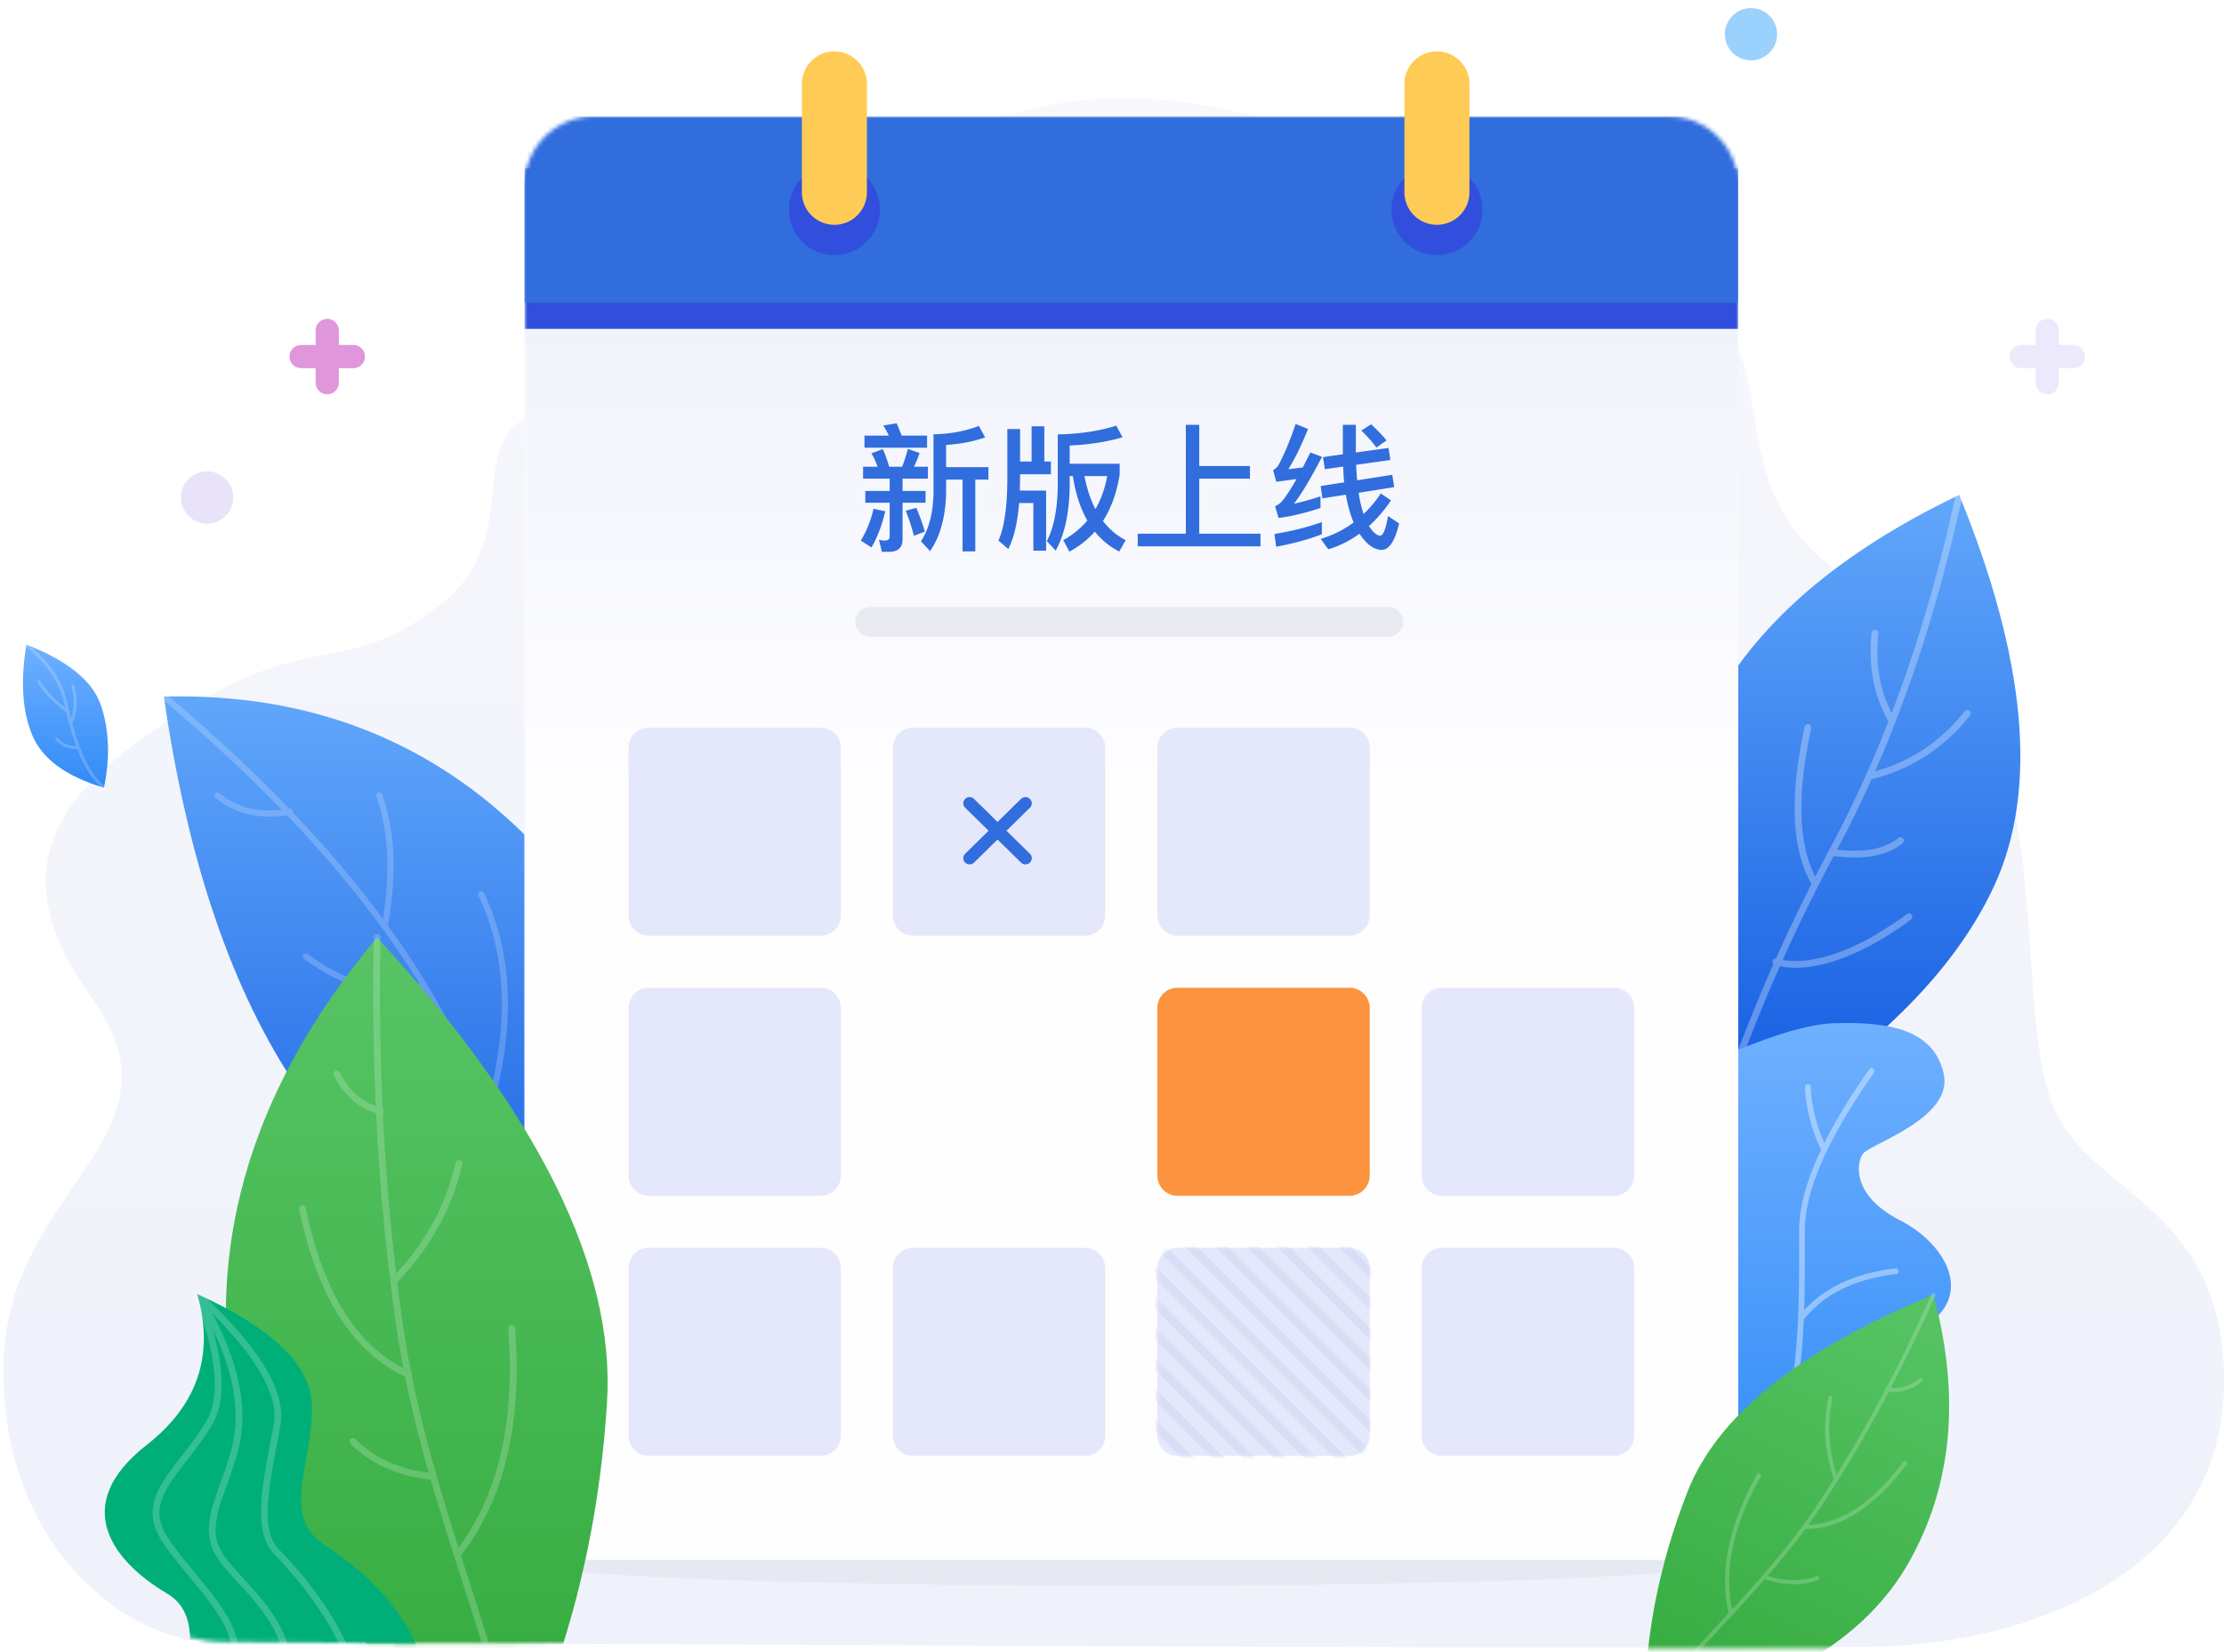 <svg xmlns="http://www.w3.org/2000/svg" xmlns:xlink="http://www.w3.org/1999/xlink" width="552" height="410" xmlns:v="https://vecta.io/nano"><style><![CDATA[.B{fill:#fff}.C{fill-rule:nonzero}.D{fill:#e5e8fa}.E{opacity:.2}.F{mask:url(#R)}.G{fill:#316ddd}.H{fill:#d9def7}.I{mask:url(#V)}]]></style><defs><linearGradient x1="50%" y1="0%" x2="50%" y2="96.611%" id="A"><stop stop-color="#f7f8fc" offset="0%"/><stop stop-color="#eff2fb" offset="100%"/></linearGradient><linearGradient x1="50%" y1="0%" x2="50%" y2="100%" id="B"><stop stop-color="#61a7fb" offset="0%"/><stop stop-color="#0e56df" offset="100%"/></linearGradient><linearGradient x1="50%" y1="0%" x2="50%" y2="100%" id="C"><stop stop-color="#6fb0ff" offset="0%"/><stop stop-color="#318bf7" offset="100%"/></linearGradient><filter id="D"><feColorMatrix in="SourceGraphic" values="0 0 0 0 1 0 0 0 0 1 0 0 0 0 1 0 0 0 1 0"/></filter><path d="M17.214 0h266.825c9.507 0 17.214 7.707 17.214 17.214v323.848c0 9.507-7.707 17.214-17.214 17.214H17.214C7.707 358.277 0 350.569 0 341.062V17.214C0 7.707 7.707 0 17.214 0z" id="E"/><linearGradient x1="50%" y1="0%" x2="50%" y2="37.567%" id="F"><stop stop-color="#f1f3fc" offset="0%"/><stop stop-color="#fefeff" offset="100%"/></linearGradient><path d="M5.026 0h42.667a5.03 5.03 0 0 1 5.026 5.026v41.591a5.03 5.03 0 0 1-5.026 5.026H5.026A5.03 5.03 0 0 1 0 46.617V5.026A5.03 5.03 0 0 1 5.026 0z" id="G"/><filter id="H"><feColorMatrix in="SourceGraphic" values="0 0 0 0 0.601 0 0 0 0 0.626 0 0 0 0 0.753 0 0 0 1 0"/></filter><path d="M17.441 196.778c56.924.858 84.184 0 106.33 0 12.355 0 28.84-6.859 41.002-20.842 9.639-11.082-7.147-53.452-24.978-77.187-18.416-24.513-31.223-88.323-47.51-97.353C60.227-16.379-39.483 195.92 17.441 196.778z" id="I"/><linearGradient x1="50%" y1="0%" x2="50%" y2="100%" id="J"><stop stop-color="#57c465" offset="0%"/><stop stop-color="#33aa3d" offset="100%"/></linearGradient><path d="M14.726 119.473h91.206c10.597 0 24.303-4.165 33.614-12.654 7.156-6.728-9.632-32.453-24.929-46.863C99.639 45.072 88.649 6.331 77.412.848 56.086-9.944-34.004 118.951 14.726 119.473z" id="K"/><path id="L" d="M440.074 80.898v12.975c0 1.592-1.291 2.883-2.883 2.883s-2.883-1.291-2.883-2.883V80.898c0-1.592 1.291-2.883 2.883-2.883s2.883 1.291 2.883 2.883z"/><path id="M" d="M161.759 11.642a8.07 8.07 0 0 1 8.069 8.069v26.898a8.07 8.07 0 0 1-8.069 8.069 8.07 8.07 0 0 1-8.069-8.069V19.711a8.07 8.07 0 0 1 8.069-8.069z"/><path id="N" d="M201.917 136.64h42.667a5.03 5.03 0 0 1 5.026 5.026v41.591a5.03 5.03 0 0 1-5.026 5.026h-42.667a5.03 5.03 0 0 1-5.026-5.026v-41.591a5.03 5.03 0 0 1 5.026-5.026z"/><path id="O" d="M1.868 65.131h83.921c.594 0 1.076.482 1.076 1.076s-.482 1.076-1.076 1.076H1.868c-.594 0-1.076-.482-1.076-1.076s.482-1.076 1.076-1.076z"/><path id="P" d="M1.868.576h83.921c.594 0 1.076.482 1.076 1.076s-.482 1.076-1.076 1.076H1.868c-.594 0-1.076-.482-1.076-1.076S1.274.576 1.868.576z"/><path id="Q" d="M201.917 7.531h42.667a5.03 5.03 0 0 1 5.026 5.026v41.591a5.03 5.03 0 0 1-5.026 5.026h-42.667a5.03 5.03 0 0 1-5.026-5.026V12.558a5.03 5.03 0 0 1 5.026-5.026z"/></defs><g fill="none" fill-rule="evenodd"><g transform="matrix(-1 0 0 1 552 0)"><path d="M297.232 27.353c-47.343-11.845-86.608 13.807-145.097 33.822s-13.632 57.99-65.264 86.509-31.21 102.515-45.882 129.903C30.866 296.486 0 300.978 0 342.665c0 47.394 47.793 65.378 86.872 66.028 51.632.858 392-1.076 412.087-1.076s52.213-22.033 52.213-67.62-47.429-57.252-21.784-92.607 3.432-54.828-25.645-72.598-38.818-7.098-61.253-24.855-3.005-44.65-27.36-47.878-43.731 0-56.418-11.468-14.137-51.393-61.48-63.237z" fill="url(#A)"/><g transform="translate(15.565 .683)"><g transform="translate(34.98 121.158)"><path d="M15.182 1C-1.532 41.913-4.446 74.217 6.442 97.91s34.595 45.783 71.123 66.268c10.961-50.441 10.961-86.587 0-108.44S45.809 15.64 15.182 1z" fill="url(#B)"/><g opacity=".3" class="B C"><path d="M15.004.181a.84.84 0 0 1 .996.641c7.084 32.622 17.207 61.383 30.367 86.284l.65 1.222c13.542 25.301 24.05 50.505 31.524 75.612a.84.84 0 0 1-.564 1.042.84.84 0 0 1-1.042-.564c-7.279-24.453-17.452-49.004-30.52-73.656l-.875-1.644C31.987 63.794 21.595 34.48 14.364 1.178a.84.84 0 0 1 .641-.996z"/><path d="M12.645 54.575a.84.84 0 0 1 1.177.135c6.181 7.782 14.019 12.856 23.538 15.239a.84.84 0 0 1 .609 1.016.84.84 0 0 1-1.016.609c-9.878-2.473-18.034-7.752-24.443-15.822a.84.84 0 0 1 .135-1.177zm23.344-20.111a.84.84 0 0 1 .922.744c.896 8.397-.554 15.837-4.356 22.292a.84.84 0 0 1-1.147.297.84.84 0 0 1-.297-1.147c3.613-6.134 4.993-13.213 4.134-21.263a.84.84 0 0 1 .744-.922zm-6.886 51.801a.84.84 0 0 1 1.179-.117c3.428 2.81 8.773 3.763 16.069 2.797a.84.84 0 0 1 .94.721.84.84 0 0 1-.721.94c-7.713 1.021-13.508-.013-17.351-3.163a.84.84 0 0 1-.117-1.179zm23.443-28.324a.84.84 0 0 1 .998.639c3.852 17.573 3.232 30.692-1.931 39.361a.84.84 0 0 1-1.148.291.84.84 0 0 1-.291-1.148c4.902-8.232 5.504-20.948 1.734-38.145a.84.84 0 0 1 .639-.998zm-25.565 47.255a.84.84 0 0 1 1.173-.165l.866.644.876.632.441.312.889.614 5.003 3.126.924.517c8.329 4.577 16.961 7.037 23.298 5.178a.84.84 0 0 1 1.04.568.84.84 0 0 1-.568 1.04c-6.288 1.845-14.384-.129-22.36-4.139l-.938-.481a68.61 68.61 0 0 1-2.335-1.28l-.928-.542c-2.007-1.191-3.984-2.494-5.9-3.879l-.88-.645-.436-.327a.84.84 0 0 1-.165-1.173z"/></g><g transform="translate(17.214 131.185)"><path d="M29.159.945C15.405.519 4.367 2.397 1.82 13.435S20.027 30.88 21.819 33.285s2.678 10.529-9.097 16.525S-5.947 68.9 6.956 76.339s22.203 9.11 22.203 18.303-12.131 28.793 19.657 28.793h64.588L77.396 19.021C54.408 7.255 38.329 1.229 29.159.945z" fill="url(#C)"/><g opacity=".4" class="B C"><path d="M19.29 12.197a.71.71 0 0 1 .992.173l.467.667.916 1.324.448.657.878 1.303.852 1.289c9.094 13.892 13.72 25.331 13.859 34.348l.003.414-.006 4.779.005 4.237.012 2.242.027 2.557.042 2.372.033 1.373.035 1.191.055 1.597.059 1.487.061 1.331.068 1.303.036.641.078 1.262.086 1.235.093 1.207.1 1.179.108 1.151.115 1.123.123 1.094.064.536.135 1.051.142 1.023.15.994.159.965.167.936.175.906.091.442.188.862c.863 3.813 1.985 6.726 3.405 8.678.665.915 1.481 1.864 2.448 2.845l.542.538a44.37 44.37 0 0 0 2.132 1.936l.676.568.706.574.736.581.379.293.78.59.401.298.825.6.855.606.885.613.914.619.944.625.974.632 1.004.638 1.033.645 1.063.651 1.093.657 1.123.664 1.152.67 1.182.676 1.212.682 1.242.689 1.271.695 1.301.701 1.331.708 1.36.714.691.359a.71.71 0 0 1-.655 1.265l-1.391-.725-1.361-.719-.67-.357-1.317-.71-1.287-.704-1.257-.697-1.227-.691-1.197-.685-1.167-.679-1.137-.673-.557-.334-1.093-.664-1.063-.658-1.033-.651-1.003-.645-.49-.32-.958-.636-.928-.63-.453-.313-.884-.621-.854-.615-.824-.609-1.18-.902-.75-.594-1.069-.88-.675-.579c-2.091-1.824-3.733-3.557-4.929-5.202-1.855-2.552-3.211-6.498-4.165-11.769l-.169-.973-.312-2.033-.143-1.06-.135-1.089-.064-.555-.123-1.132-.115-1.16-.107-1.189-.099-1.217-.091-1.246-.043-.633-.08-1.288-.073-1.316-.066-1.344-.058-1.372-.051-1.352-.023-.667-.05-1.699-.051-2.293-.035-2.422-.024-3.204-.007-3.026.006-6.553c0-5.575-1.84-12.198-5.525-19.861l-.539-1.102c-1.471-2.957-3.209-6.065-5.216-9.323l-.765-1.229-.392-.62-.803-1.25-.828-1.264-.853-1.278-.878-1.292-.449-.651-.916-1.313a.71.71 0 0 1 .173-.992z"/><path d="M34.829 16.68a.71.71 0 0 1 .705-.617.71.71 0 0 1 .707.615l.007.097-.003.224-.011.297-.034.576-.017.226c-.081 1.026-.227 2.182-.453 3.448a43.02 43.02 0 0 1-3.616 11.112.712.712 0 0 1-1.282-.619 41.62 41.62 0 0 0 3.497-10.744 34.11 34.11 0 0 0 .436-3.309l.033-.482.012-.217.016-.509.006-.096zM13.808 61.784c10.519 1.28 18.37 5.084 23.513 11.424a.712.712 0 0 1-1.106.897c-4.891-6.029-12.404-9.669-22.579-10.908a.71.71 0 0 1-.621-.793.71.71 0 0 1 .696-.626l.097.005z"/></g></g></g><g transform="translate(346 158)"><g transform="translate(.507 13.151)"><path d="M149.259 1.044C101.96-.087 64.877 20.405 38.01 62.52S-1.096 139.519 1.293 167.172c59.995-21.721 98.182-44.594 114.561-68.617s27.514-56.527 33.406-97.511z" fill="url(#B)"/><g filter="url(#D)" class="B C E"><path d="M148.769.416c.322-.271.803-.229 1.074.094s.229.803-.094 1.074c-6.198 5.204-12.062 10.403-17.594 15.598l-1.832 1.731c-22.74 21.639-39.698 43.195-50.878 64.663l-.444.859c-14.224 27.691-40.075 55.47-77.547 83.349-.338.251-.815.181-1.067-.157s-.181-.815.157-1.067c36.927-27.474 62.482-54.812 76.675-81.999l.427-.824c13.326-25.944 34.998-51.974 65.009-78.096l2.013-1.742 4.1-3.484z"/><path d="M95.046 25.37c.137-.398.571-.609.969-.472s.609.571.472.969c-3.123 9.047-3.562 19.694-1.306 31.948.076.414-.198.812-.612.888s-.812-.198-.888-.612c-2.301-12.497-1.851-23.407 1.364-32.722z"/><path d="M69.794 49.794c.181-.38.635-.542 1.016-.362s.542.635.362 1.016c-6.651 14.006-7.587 30.47-2.786 49.419.103.408-.144.823-.552.926s-.823-.144-.926-.552c-4.883-19.274-3.927-36.098 2.887-50.447z"/><path d="M135.482 25.029c.326-.266.806-.218 1.073.109s.218.806-.109 1.073c-5.002 4.082-11.203 5.467-18.542 4.165-.415-.074-.691-.469-.617-.884s.469-.691.884-.617c6.919 1.227 12.67-.057 17.312-3.845z"/><path d="M113.554 64.927c.337-.253.814-.185 1.067.151s.185.814-.151 1.067c-9.764 7.338-19.632 9.845-29.554 7.478-.41-.098-.662-.509-.565-.918s.509-.662.918-.565c9.454 2.256 18.865-.135 28.284-7.214z"/></g></g><path d="M183.883 1.318c-10.273 3.987-16.439 9.009-18.497 15.064s-2.311 12.874-.757 20.455c9.453-2.826 15.399-7.205 17.836-13.135s2.91-13.392 1.418-22.383z" fill="url(#C)"/><g class="B C E"><path d="M183.639 1.025a.38.38 0 1 1 .487.587c-5.196 4.309-8.352 8.872-9.481 13.688l-.612 2.581-.36 1.465-.264 1.03-.259.966-.269.958-.071.245c-1.958 6.766-4.369 11.525-7.934 14.581a.38.38 0 1 1-.496-.579c3.325-2.851 5.638-7.307 7.527-13.634l.241-.823.267-.951.322-1.207.266-1.05.368-1.51.532-2.247c1.171-4.994 4.421-9.694 9.737-14.101z"/><path d="M172.436 11.215a.38.38 0 0 1 .272.466c-.897 3.413-.71 6.389.551 8.945a.381.381 0 0 1-.684.337c-1.347-2.731-1.546-5.895-.604-9.476a.38.38 0 0 1 .389-.284l.076.012zm7.985-.874a.381.381 0 0 1 .652.394c-1.508 2.494-3.808 4.905-6.899 7.235a.381.381 0 1 1-.459-.609c3.018-2.275 5.253-4.617 6.706-7.021zm-4.384 14.113a.381.381 0 0 1 .61.457c-1.147 1.529-2.859 2.304-5.098 2.325a.381.381 0 1 1-.007-.762c2.013-.019 3.498-.692 4.495-2.02z"/></g></g><ellipse fill="#e6e9f1" cx="256.712" cy="387.029" rx="149.551" ry="5.917"/><g transform="translate(18.026 .434)"><g transform="translate(86.984 27.781)"><mask id="R" class="B"><use xlink:href="#E"/></mask><use fill="#fbfcff" xlink:href="#E"/><path fill="url(#F)" d="M0 52.277h301.254v306H0z" class="F"/><path fill="#314edd" d="M0 12.911h301.254v39.809H0z" class="F"/><path d="M0 0h301.254v46.264H0z" class="F G"/><g fill="#314edd" class="F"><circle cx="74.775" cy="23.132" r="11.297"/><circle cx="224.326" cy="23.132" r="11.297"/></g></g><circle fill="#9bd1fd" cx="83.81" cy="7.371" r="6.488"/><circle fill="#e8e3f9" cx="467.015" cy="122.374" r="6.488"/><path d="M430.703 84.502h12.975c1.592 0 2.883 1.291 2.883 2.883s-1.291 2.883-2.883 2.883h-12.975c-1.592 0-2.883-1.291-2.883-2.883s1.291-2.883 2.883-2.883z" fill="#e096da"/><path d="M3.794 84.502H16.77c1.592 0 2.883 1.291 2.883 2.883s-1.291 2.883-2.883 2.883H3.794c-1.592 0-2.883-1.291-2.883-2.883s1.291-2.883 2.883-2.883z" fill="#ede9fc"/><use xlink:href="#L" fill="#e096da"/><use xlink:href="#L" x="-426.908" fill="#ede9fc"/><g fill="#ffcb57"><use xlink:href="#M"/><use xlink:href="#M" x="149.551"/></g><g transform="translate(112.806 171.952)"><g class="D"><use xlink:href="#N"/><use xlink:href="#N" x="-65.63"/></g><g transform="translate(65.63 136.64)"><mask id="S" class="B"><use xlink:href="#G"/></mask><use xlink:href="#G" class="D"/><g mask="url(#S)" class="H"><g transform="matrix(.707 -.707 .707 .707 -26.265 29.979)"><use xlink:href="#O"/><use xlink:href="#O" y="-5.38"/><use xlink:href="#O" y="-10.76"/><use xlink:href="#O" y="-16.139"/><use xlink:href="#O" y="-21.519"/><use xlink:href="#O" y="-26.898"/><use xlink:href="#O" y="-32.278"/><use xlink:href="#O" y="-37.657"/><use xlink:href="#O" y="-43.037"/><use xlink:href="#O" y="-48.416"/><use xlink:href="#O" y="-53.796"/><use xlink:href="#O" y="-59.175"/><use xlink:href="#P"/></g></g></g><path d="M5.026 136.64h42.667a5.03 5.03 0 0 1 5.026 5.026v41.591a5.03 5.03 0 0 1-5.026 5.026H5.026A5.03 5.03 0 0 1 0 183.257v-41.591a5.03 5.03 0 0 1 5.026-5.026zm196.891-64.554h42.667a5.03 5.03 0 0 1 5.026 5.026v41.591a5.03 5.03 0 0 1-5.026 5.026h-42.667a5.03 5.03 0 0 1-5.026-5.026V77.112a5.03 5.03 0 0 1 5.026-5.026z" class="D"/><g transform="translate(131.26 72.086)"><mask id="T" class="B"><use xlink:href="#J" href="#G"/></mask><use xlink:href="#J" class="D" href="#G"/><g mask="url(#T)" class="H"><g transform="matrix(.707 -.707 .707 .707 -24.113 27.827)"><use xlink:href="#O"/><use xlink:href="#O" y="-5.38"/><use xlink:href="#O" y="-10.76"/><use xlink:href="#O" y="-16.139"/><use xlink:href="#O" y="-21.519"/><use xlink:href="#O" y="-26.898"/><use xlink:href="#O" y="-32.278"/><use xlink:href="#O" y="-37.657"/><use xlink:href="#O" y="-43.037"/><use xlink:href="#O" y="-48.416"/><use xlink:href="#O" y="-53.796"/><use xlink:href="#O" y="-59.175"/><use xlink:href="#P"/></g></g></g><path d="M70.657 72.086h42.667a5.03 5.03 0 0 1 5.026 5.026v41.591a5.03 5.03 0 0 1-5.026 5.026H70.657a5.03 5.03 0 0 1-5.026-5.026V77.112a5.03 5.03 0 0 1 5.026-5.026z" fill="#fc933e"/><g class="D"><path d="M5.026 72.086h42.667a5.03 5.03 0 0 1 5.026 5.026v41.591a5.03 5.03 0 0 1-5.026 5.026H5.026A5.03 5.03 0 0 1 0 118.703V77.112a5.03 5.03 0 0 1 5.026-5.026z"/><use xlink:href="#Q"/><use xlink:href="#Q" x="-65.63"/></g><g transform="translate(138.792)" filter="url(#H)" class="C G"><path d="M13.396 25.223l5.824 5.719 5.825-5.719a1.59 1.59 0 0 1 2.119-.09l.1.09a1.52 1.52 0 0 1 .092 2.081l-.092.098-5.825 5.718 5.825 5.719a1.52 1.52 0 0 1 0 2.179 1.59 1.59 0 0 1-2.219 0l-5.825-5.719-5.824 5.719a1.59 1.59 0 0 1-2.119.09l-.1-.09a1.52 1.52 0 0 1-.092-2.081l.092-.098 5.824-5.719-5.824-5.718a1.52 1.52 0 0 1 0-2.179 1.59 1.59 0 0 1 2.219 0z"/></g><path d="M70.657 7.531h42.667a5.03 5.03 0 0 1 5.026 5.026v41.591a5.03 5.03 0 0 1-5.026 5.026H70.657a5.03 5.03 0 0 1-5.026-5.026V12.558a5.03 5.03 0 0 1 5.026-5.026z" class="D"/><g transform="translate(0 7.531)"><mask id="U" class="B"><use xlink:href="#L" href="#G"/></mask><use xlink:href="#L" class="D" href="#G"/><g mask="url(#U)" class="H"><g transform="matrix(.707 -.707 .707 .707 -31.998 36.734)"><use xlink:href="#O"/><use xlink:href="#O" y="-5.38"/><use xlink:href="#O" y="-10.76"/><use xlink:href="#O" y="-16.139"/><use xlink:href="#O" y="-21.519"/><use xlink:href="#O" y="-26.898"/><use xlink:href="#O" y="-32.278"/><use xlink:href="#O" y="-37.657"/><use xlink:href="#O" y="-43.037"/><use xlink:href="#O" y="-48.416"/><use xlink:href="#O" y="-53.796"/><use xlink:href="#O" y="-59.175"/><use xlink:href="#P"/></g></g></g></g><path d="M173.809 149.562h128.644a3.68 3.68 0 0 1 3.678 3.678 3.68 3.68 0 0 1-3.678 3.678H173.809a3.68 3.68 0 0 1-3.678-3.678 3.68 3.68 0 0 1 3.678-3.678z" fill="#7d829a" opacity=".136"/></g><g transform="translate(356.545 210.063)"><mask id="V" class="B"><use xlink:href="#I"/></mask><path d="M86.276 21.928c-40.121 43.684-59.136 82.164-57.046 115.44s9.98 63.95 23.668 92.021c44.241-33.218 67.759-67.893 70.552-104.023s-9.598-70.61-37.174-103.439z" fill="url(#J)" class="I"/><g class="B C E I"><path d="M86.259 21.09a.84.84 0 0 1 .854.821c.675 33.886-1.179 65.987-5.561 96.304l-.126.863-.263 1.724-.276 1.723-.143.861-.296 1.724-.31 1.727-.324 1.732-.513 2.61-.361 1.75-.186.879-.384 1.766-.198.888-.407 1.786-.209.899-.431 1.81-.447 1.827-.464 1.846-.48 1.867-.497 1.89-.255.954-.524 1.927-.268.973-.55 1.967-.568 1.996-.587 2.027-.605 2.059-.624 2.093-.644 2.129-.663 2.166-.683 2.205-1.375 4.367-5.231 16.348-.845 2.674-.957 3.071-.862 2.823-.633 2.119-.592 2.026-.422 1.477-.208.742-.402 1.457-.383 1.423-.363 1.389-.344 1.356-.48 1.975-.296 1.278-.276 1.248-.257 1.218-.238 1.19c-.913 4.703-1.366 8.738-1.366 12.326a.84.84 0 0 1-.838.838.84.84 0 0 1-.838-.838c0-2.768.259-5.778.779-9.127l.183-1.129.311-1.743.232-1.195.384-1.846.28-1.267.147-.645.309-1.312.162-.668.339-1.359.177-.692.368-1.408.388-1.441.201-.733.551-1.966.273-.955.719-2.457.781-2.598 1.04-3.376.969-3.088 6.311-19.759.7-2.237.68-2.196.333-1.083.651-2.139.631-2.102.612-2.068.594-2.034.29-1.005.566-1.988.548-1.959.53-1.931.513-1.905.25-.943.487-1.87.47-1.848.453-1.828.437-1.809.212-.898.413-1.784.397-1.77.382-1.757.366-1.745.351-1.736.337-1.728.163-.861.315-1.719.447-2.571.281-1.712.522-3.425c4.369-30.224 6.217-62.234 5.544-96.031a.84.84 0 0 1 .821-.855z"/><path d="M65.786 77.221a.84.84 0 0 1 1.004.63c2.42 10.567 7.609 20.023 15.579 28.38a.84.84 0 0 1-.028 1.184.84.84 0 0 1-1.184-.028c-8.174-8.572-13.511-18.297-15.999-29.162a.84.84 0 0 1 .63-1.004zm29.78-21.811a.84.84 0 0 1 1.126-.368.84.84 0 0 1 .368 1.126c-2.614 5.153-6.436 8.387-11.432 9.648a.84.84 0 0 1-1.017-.607.84.84 0 0 1 .607-1.017c4.509-1.138 7.946-4.046 10.348-8.782zm-3.874 91.007a.84.84 0 0 1 1.185 0 .84.84 0 0 1 0 1.185c-5.048 5.051-11.72 8.021-19.984 8.914a.84.84 0 0 1-.923-.743.84.84 0 0 1 .743-.923c7.898-.853 14.213-3.665 18.979-8.433zm12.324-57.373a.84.84 0 0 1 .99-.65.84.84 0 0 1 .65.99c-4.537 21.856-13.48 35.817-26.867 41.791a.84.84 0 0 1-1.106-.424.84.84 0 0 1 .424-1.106c12.822-5.722 21.471-19.225 25.909-40.602zm-51.054 29.077a.84.84 0 0 1 .771.899c-1.781 23.237 2.53 41.57 12.904 55.036a.84.84 0 0 1-.152 1.175.84.84 0 0 1-1.175-.152c-10.651-13.825-15.057-32.565-13.247-56.186a.84.84 0 0 1 .794-.773l.105.002z"/></g><g class="I"><g transform="translate(72.512 109.429)"><path d="M58.437 1C39.446 9.628 29.951 18.965 29.951 29.011c0 15.068 7.827 26.989-3.262 34.372S-3.078 85.658.433 114.736s47.863 5.264 58.005-.838-6.15-30.486 7.434-38.53 24.244-21.925 5.151-36.862C58.294 28.548 54.099 16.046 58.437 1z" fill="#00af78"/><g transform="translate(17.196)" class="B C E"><path d="M41.855.43a.84.84 0 0 1-.044 1.184l-.961.899-.937.891-.459.442-.901.878-.877.869-.429.431-.841.857-.411.425-.805.844-.393.419-.769.831-.745.822-.363.408-.709.809-.685.801-.661.792-.637.783-.613.775-.589.766-.565.757-.541.749-.517.74-.493.731L26 19.769l-.422.705c-2.867 4.906-3.98 9.169-3.353 12.776l.271 1.524.495 2.649.715 3.785.387 2.137.173.995.234 1.408.139.888.127.851.114.817.102.786.089.758.078.733.034.359.06.703.049.686.02.338.033.667.012.33.017.655.005.326c.051 4.99-.967 8.663-3.386 11.085-4.735 4.74-10.188 11.554-14.147 18.584-5.669 10.068-7.61 19.296-4.624 26.929l6.214 15.816.291.733a.84.84 0 0 1-.47 1.088.84.84 0 0 1-1.088-.47L2.44 113.843l-.778-1.989c-3.207-8.199-1.167-17.899 4.724-28.362 3.907-6.939 9.219-13.644 13.936-18.456l.486-.491c1.527-1.529 2.42-3.502 2.764-6.253l.06-.542.046-.562.033-.583a30.18 30.18 0 0 0 .01-2.209l-.026-.682-.039-.705-.052-.729-.064-.754-.037-.386-.083-.792-.095-.817-.107-.844-.119-.871-.13-.898-.142-.926-.153-.955-.165-.984-.268-1.532-.293-1.6-1.067-5.67-.26-1.45-.046-.262c-1.151-6.616 2.801-14.861 11.794-24.804l.772-.844 1.203-1.282.832-.865.425-.435.868-.877.892-.885.455-.445.928-.897.952-.905.976-.913a.84.84 0 0 1 1.184.044z"/><path d="M40.529.559a.84.84 0 0 1 1.153-.272.84.84 0 0 1 .272 1.153c-6.847 11.07-10.26 21.125-10.26 30.162 0 3.862.7 7.291 2.318 12.162l.361 1.066.389 1.115 1.367 3.832.652 1.875.193.575.269.839.176.589.114.407.162.64.139.629.104.524.104.565c.631 3.522.29 6.458-1.269 9.136-.282.484-.599.976-.952 1.48-.651.928-1.403 1.872-2.363 2.98l-.601.685-.733.814-3.04 3.332-.348.386c-7.949 8.899-10.903 16.039-8.639 26.618l.285 1.324.571 2.604.573 2.547.574 2.489.575 2.432.577 2.374.289 1.166.579 2.288.871 3.325a.84.84 0 0 1-.593 1.026.84.84 0 0 1-1.026-.593c-1.267-4.731-2.522-9.866-3.768-15.404l-.574-2.585-.572-2.642c-2.361-11.031.664-18.595 8.655-27.665l1.031-1.148 3.144-3.447.609-.686.557-.643a33.61 33.61 0 0 0 1.994-2.538 19.15 19.15 0 0 0 .876-1.361c1.339-2.3 1.633-4.839 1.068-7.998l-.117-.632-.059-.296-.132-.606-.119-.484-.177-.644-.172-.571-.206-.643-.315-.937-.569-1.633-1.136-3.183-.415-1.171-.385-1.12-.182-.543-.342-1.053c-1.421-4.472-2.049-7.821-2.049-11.599 0-9.382 3.511-19.728 10.51-31.043z"/><path d="M40.46.699a.84.84 0 0 1 1.083-.481.84.84 0 0 1 .481 1.083l-.467 1.231-.867 2.402-.4 1.17-1.526 5.016-.278 1.059c-2.316 9.086-2.142 15.879.472 20.363 1.11 1.904 2.379 3.747 4.096 6.016l3.767 4.89.904 1.202c1.517 2.074 2.579 3.778 3.33 5.433 1.151 2.538 1.525 4.911 1.03 7.301l-.071.326-.078.321-.085.317-.093.315-.102.314-.112.315-.123.316-.134.319-.146.323-.159.329-.173.336-.092.171-.194.348-.21.358-.226.369-.119.189-.252.388-.27.403-.289.419-.309.435-.502.688-.551.733-.815 1.056-.912 1.154-1.016 1.263-2.046 2.503-1.487 1.807-1.408 1.739-.811 1.028-.386.499c-3.165 4.119-5.043 7.328-5.762 10.187-.331 1.318-.506 2.991-.524 5.015v.729l.005.376.02.773.033.802.021.412.052.846.065.875.079.904.044.463.098.948.054.485.118.992.131 1.021.07.521.151 1.064.08.543.17 1.108.09.565.19 1.151.203 1.18.216 1.209.229 1.238.242 1.267.256 1.296.269 1.325.428 2.041.302 1.397a.84.84 0 0 1-.64.997.84.84 0 0 1-.997-.64l-.455-2.118-.287-1.376-.273-1.347-.26-1.318-.246-1.288-.233-1.259-.219-1.23-.206-1.201-.098-.59-.186-1.158-.172-1.129-.159-1.1-.146-1.071-.132-1.042-.061-.51-.112-.999-.098-.97-.085-.941-.071-.912-.031-.445-.051-.869-.021-.424-.031-.826c-.089-2.975.095-5.37.552-7.19.76-3.024 2.624-6.272 5.71-10.343l.739-.962.821-1.041.914-1.134 3.174-3.867 1.325-1.634 1.161-1.458.818-1.052.553-.729.341-.46.32-.44.3-.421.413-.6.252-.381.235-.366.218-.353.201-.341.186-.331.171-.321.157-.313.074-.154.138-.303.125-.298.114-.294.103-.291.048-.145.089-.289.041-.145.076-.29.068-.292.031-.147c.416-2.013.098-4.034-.916-6.269-.695-1.533-1.702-3.147-3.157-5.137l-.517-.691-1.562-2.041-2.196-2.837c-1.948-2.549-3.357-4.572-4.587-6.683-3.308-5.674-3.068-14.379.646-26.139l.37-1.148.392-1.167c.47-1.372.984-2.784 1.542-4.234z"/></g></g></g></g><g transform="matrix(-1 0 0 1 142 289)"><mask id="W" class="B"><use xlink:href="#K"/></mask><g mask="url(#W)"><g transform="matrix(.906 .423 -.423 .906 54.417 16.054)"><path d="M34.73 1C10.37 27.523-1.175 50.886.094 71.089s6.059 38.827 14.37 55.87C41.325 106.791 55.603 85.738 57.3 63.802S51.472 20.932 34.73 1z" fill="url(#J)"/><g transform="translate(12.956)" class="B C E"><path d="M11.019 91.586l-3.876 12.135-.682 2.179-.605 1.974-.543 1.821-.375 1.296-.299 1.061-.34 1.243-.465 1.788-.28 1.142c-1.029 4.305-1.538 7.771-1.538 10.733a.51.51 0 0 1-.509.509.51.51 0 0 1-.509-.509c0-3.975.879-8.773 2.659-15.175l.53-1.865.371-1.263.398-1.325.582-1.895.482-1.541 4.027-12.615.577-1.849.555-1.804.533-1.761.511-1.721.248-.846.48-1.665.459-1.631.222-.804.429-1.585.207-.782.4-1.545.381-1.521c.619-2.517 1.16-4.945 1.632-7.336L16.956 65l.259-1.424.243-1.421.441-2.84c2.653-18.35 3.775-37.785 3.366-58.305a.51.51 0 0 1 .498-.519.51.51 0 0 1 .519.499c.41 20.574-.716 40.064-3.376 58.47a140.61 140.61 0 0 1-1.085 6.44l-.285 1.443c-.342 1.689-.718 3.398-1.132 5.146l-.364 1.507-.382 1.529-1.04 3.931-.451 1.623-.233.823-.482 1.672-.503 1.709-.524 1.748-.546 1.789-.568 1.833-.293.934z"/><path d="M9.334 34.571a.51.51 0 0 1 .609.382c1.469 6.415 4.62 12.157 9.459 17.231a.51.51 0 0 1-.017.719.51.51 0 0 1-.719-.017c-4.963-5.205-8.203-11.109-9.714-17.706a.51.51 0 0 1 .382-.609zm18.08-13.243a.51.51 0 0 1 .684-.224.51.51 0 0 1 .224.684c-1.587 3.129-3.908 5.092-6.941 5.858a.51.51 0 0 1-.618-.369.51.51 0 0 1 .369-.618c2.737-.691 4.824-2.457 6.283-5.332zm-2.352 55.255a.51.51 0 0 1 .719 0 .51.51 0 0 1 0 .719c-3.065 3.066-7.116 4.87-12.133 5.412a.51.51 0 0 1-.56-.451.51.51 0 0 1 .451-.56c4.795-.518 8.629-2.225 11.523-5.12zm8.084-35.228a.51.51 0 0 1 .395.601c-2.755 13.27-8.184 21.746-16.312 25.373a.51.51 0 0 1-.672-.257.51.51 0 0 1 .257-.672c7.785-3.474 13.036-11.672 15.73-24.651a.51.51 0 0 1 .51-.405l.091.011zM1.547 59.403a.51.51 0 0 1 .468.546C.934 74.057 3.552 85.188 9.85 93.363a.51.51 0 0 1-.092.713.51.51 0 0 1-.713-.092C2.578 85.591-.098 74.212 1.001 59.871a.51.51 0 0 1 .546-.468z"/></g></g></g></g></g></g><path d="M230.101 111.115v-2.992h-6.29l-1.258-3.06-3.332.544c.51.782.986 1.632 1.394 2.516h-6.052v2.992h15.538zm11.968 25.738v-17.816h3.264v-3.094h-10.506v-5.508c3.536-.238 6.766-.85 9.69-1.87l-1.564-2.856c-3.332 1.292-7.072 2.006-11.254 2.074v14.688c-.136 5.066-1.19 9.01-3.128 11.866l2.278 2.448c2.482-3.57 3.808-8.33 3.978-14.314v-3.434h4.08v17.816h3.162zm-21.42.102c2.244 0 3.366-1.02 3.366-3.06v-9.112h5.712v-2.924h-5.712v-3.06h6.29v-2.958h-3.468c.51-1.02.986-2.142 1.394-3.4l-2.89-1.02a44.76 44.76 0 0 1-1.428 4.42h-3.23c-.476-1.7-1.02-3.162-1.564-4.386l-2.822 1.054c.578 1.02 1.088 2.142 1.53 3.332h-3.604v2.958h6.596v3.06h-6.052v2.924h6.052v8.364c0 .68-.408 1.02-1.224 1.02a5.56 5.56 0 0 1-1.428-.204l.714 2.992h1.768zm6.188-3.978l2.72-1.02c-.51-1.768-1.224-3.74-2.108-5.916l-2.652.714a51.16 51.16 0 0 1 2.04 6.222zm-10.54 2.89c1.496-2.55 2.618-5.542 3.434-8.976l-2.924-.612c-.612 2.788-1.666 5.44-3.162 7.888l2.652 1.7zm49.13 1.054c2.448-1.326 4.556-2.992 6.324-4.964 1.632 2.04 3.638 3.706 6.052 4.93l1.598-2.822c-2.21-1.122-4.08-2.72-5.644-4.76 2.04-3.128 3.4-6.97 4.148-11.458v-2.754h-12.41v-4.522c4.828-.204 9.18-.884 13.124-2.04l-1.564-2.89c-4.284 1.36-9.112 2.074-14.518 2.176v13.192c-.136 5.644-1.02 10.098-2.72 13.294l2.21 2.346c2.176-3.876 3.332-9.112 3.468-15.64v-2.856h.782c.68 4.352 1.87 8.024 3.604 11.05-1.632 1.904-3.604 3.536-5.984 4.862l1.53 2.856zm-5.78-.238v-14.926h-6.528l.068-2.754v-1.292h7.65v-3.162h-1.632v-8.738h-3.162v8.738h-2.856v-8.058h-3.162v12.512c-.034 6.936-.782 11.968-2.21 15.164l2.448 2.108c1.36-2.652 2.278-6.46 2.686-11.424h3.536v11.832h3.162zm12.24-10.336c-1.224-2.312-2.108-5.066-2.72-8.194h5.644c-.544 3.06-1.53 5.78-2.924 8.194zm40.97 9.248v-3.128h-15.198v-13.668h12.58v-3.128h-12.58v-10.234h-3.332v27.03h-11.934v3.128h30.464zm4.488-7.038c3.264-.408 6.732-1.258 10.404-2.482v-2.89c-2.244.748-4.42 1.36-6.596 1.836 1.904-2.448 4.216-6.324 6.97-11.628l-2.89-1.088-1.87 3.706c-1.224.17-2.414.306-3.604.442 1.632-2.55 3.264-5.882 4.896-9.996l-3.094-1.224c-1.224 3.74-2.618 7.174-4.25 10.234-.408.578-.85.986-1.326 1.19l.782 2.924 5.032-.68c-1.564 2.754-2.856 4.692-3.876 5.814-.408.374-.884.68-1.462.918l.884 2.924zm24.276-17.476l2.516-1.768c-.884-1.122-2.176-2.448-3.808-4.012l-2.448 1.564c1.564 1.53 2.822 2.924 3.74 4.216zm1.292 25.398c1.904 0 3.332-2.21 4.352-6.562l-2.754-1.836c-.544 3.23-1.19 4.862-1.972 4.862-.816 0-1.734-.816-2.754-2.38 1.972-1.768 3.774-3.91 5.474-6.358l-2.55-1.734a29.69 29.69 0 0 1-4.25 5.1c-.442-1.258-.816-2.686-1.088-4.284l-.136-.986 8.806-1.394-.476-3.06-8.704 1.36c-.136-1.224-.204-2.482-.272-3.842l8.5-1.19-.442-2.992-8.126 1.122v-6.868h-3.23v7.31l-4.93.714.476 2.992 4.522-.646c.068 1.36.136 2.652.272 3.91l-5.848.918.442 3.06 5.814-.918c.136.748.272 1.496.442 2.21.408 1.7.884 3.264 1.496 4.692-2.38 1.768-5.1 3.128-8.16 4.08l1.87 2.584c2.72-.816 5.304-2.108 7.752-3.876.17.272.374.578.612.884 1.53 2.04 3.162 3.094 4.862 3.128zm-26.18-.782c4.25-.782 8.024-1.802 11.356-3.094v-3.026c-3.332 1.224-7.276 2.21-11.764 2.958l.408 3.162z" class="C G"/></g></svg>
